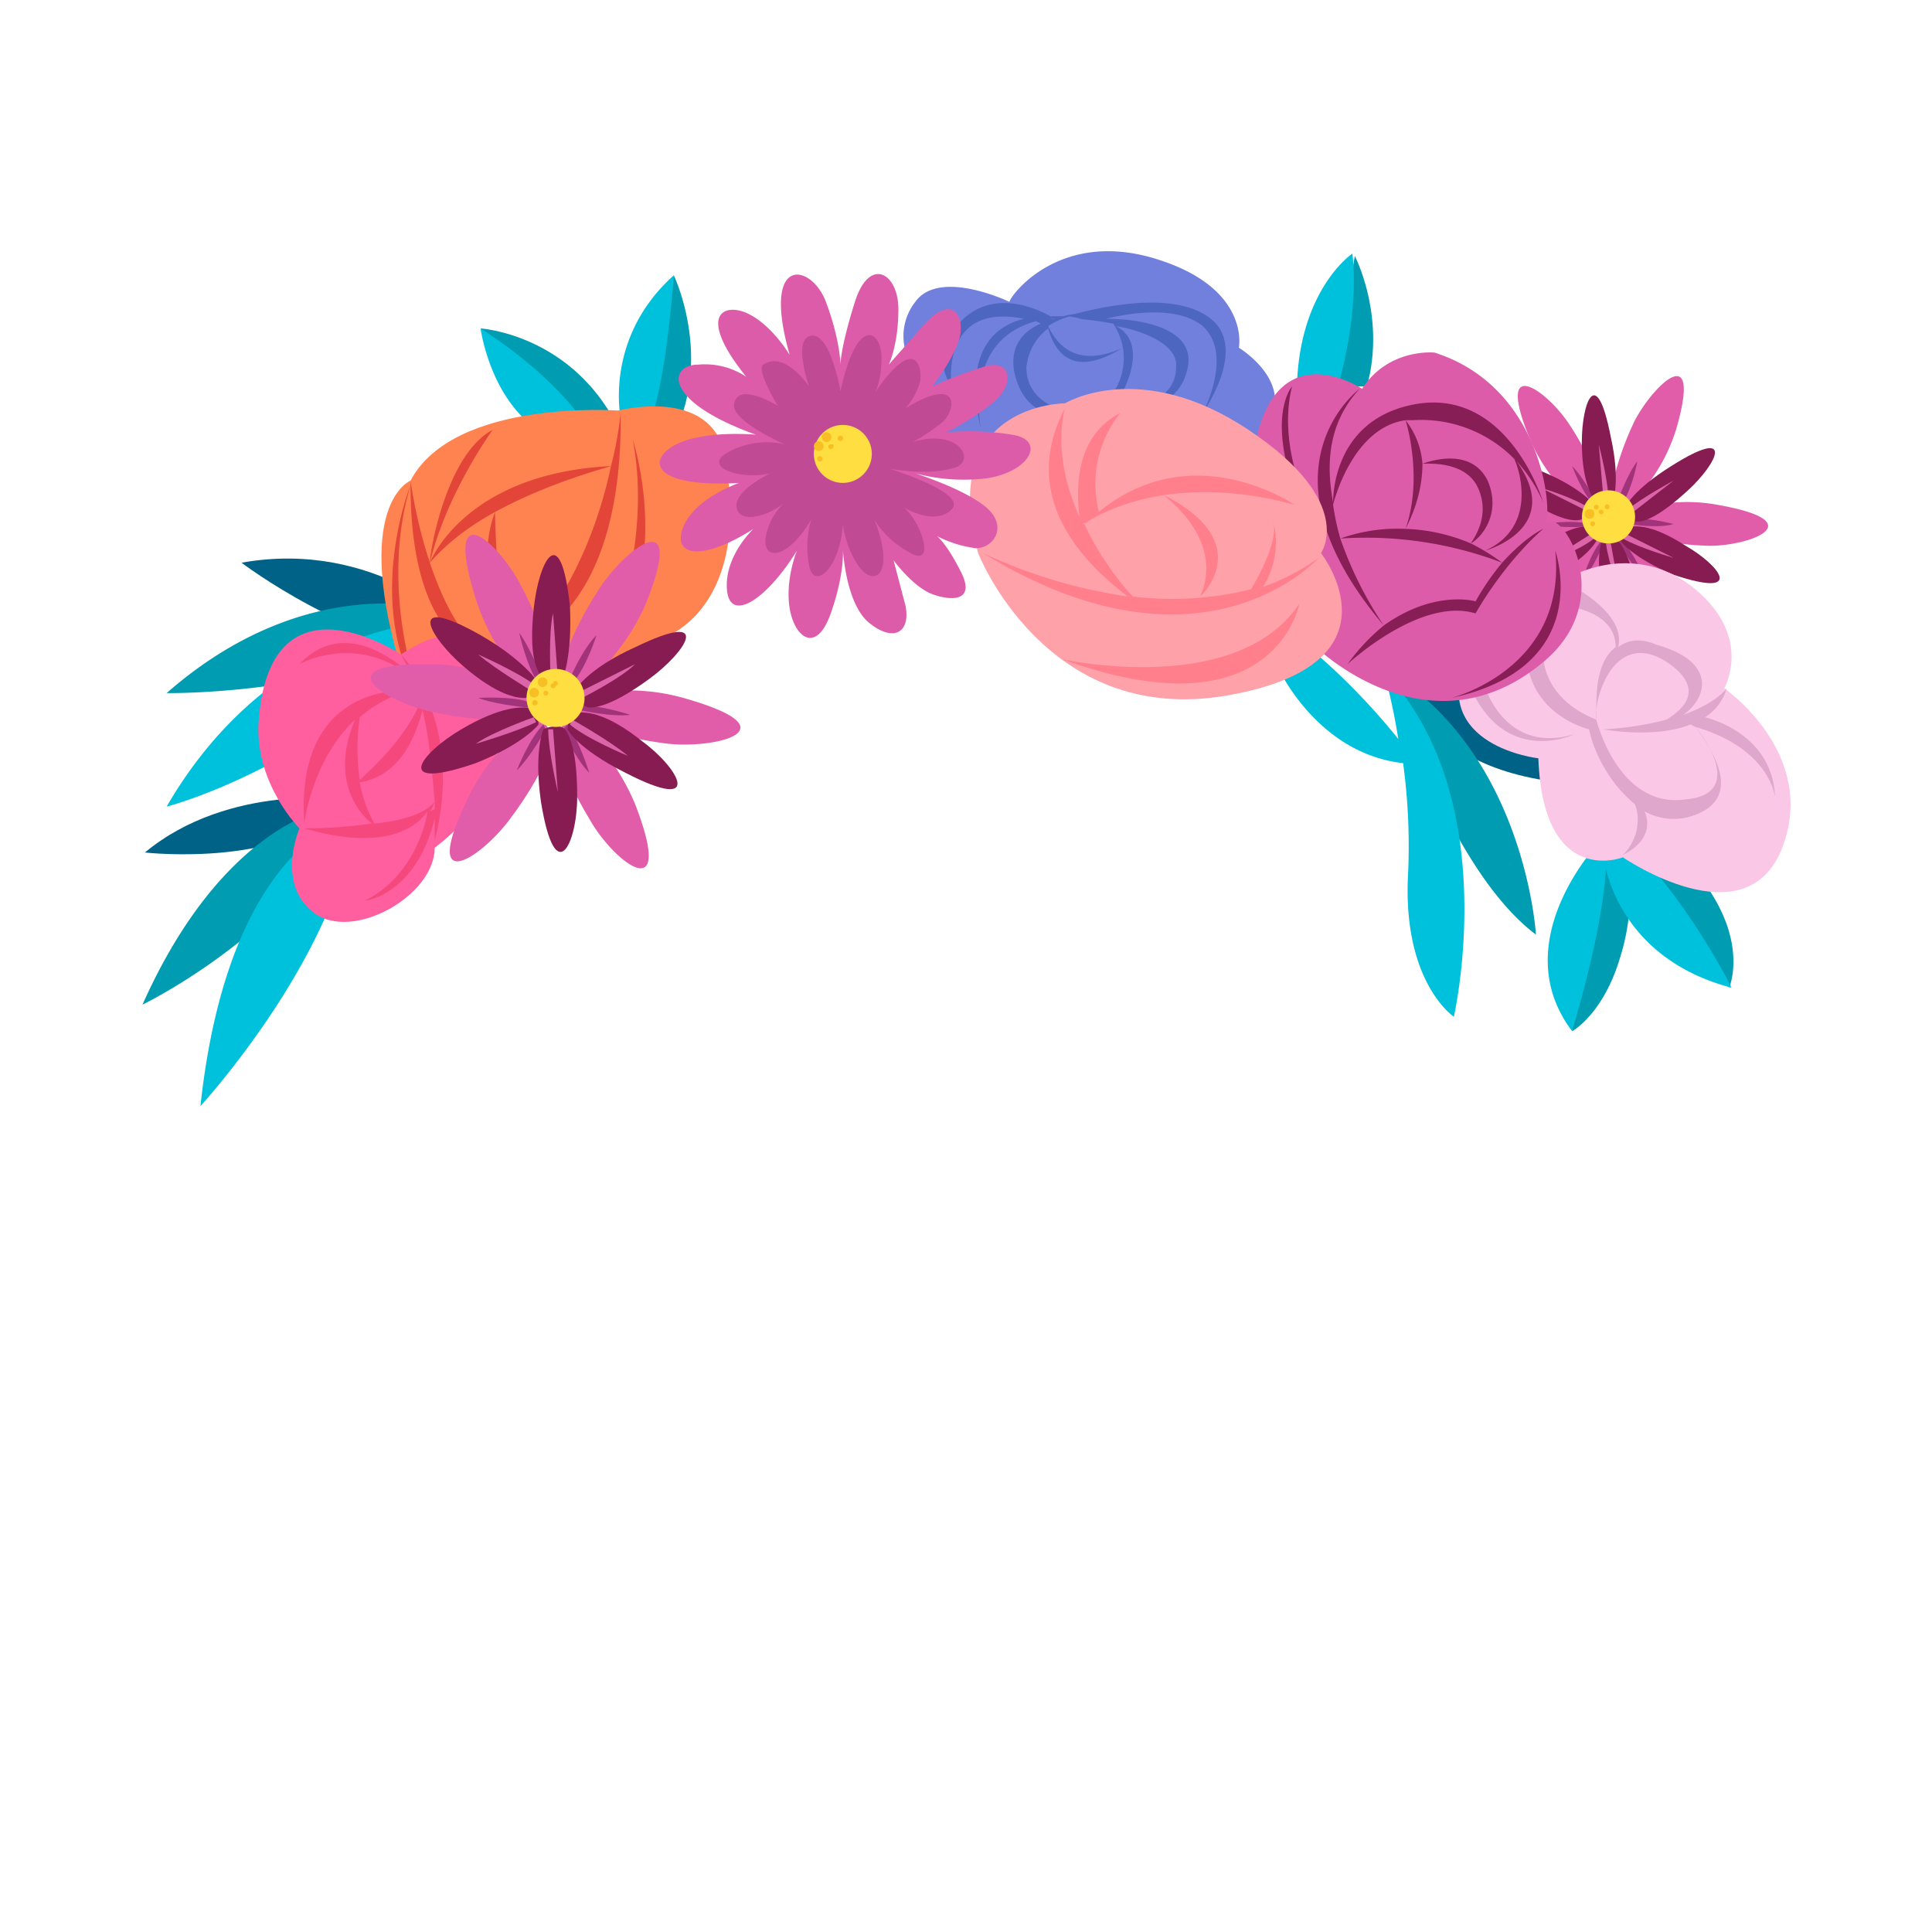 <svg xmlns="http://www.w3.org/2000/svg" id="Assets" viewBox="0 0 800 800"><defs><style>.cls-4{fill:#e15daa}.cls-5{fill:#a1337b}.cls-6{fill:#871c53}.cls-7{fill:#dc65a9}.cls-8{fill:#ffde42}.cls-9{fill:#f7bf24}.cls-14{fill:#dd5ca9}</style></defs><path id="Forma_2031" d="M100 233s46 35 89 37l3-10s-36-37-92-27ZM60 353s61 7 84-22c0 0-49-7-84 22Zm538-79s-18-1-9 16l10 16s12 14 47 18c0 0-19-43-48-50Z" data-name="Forma 2031" style="fill:#006287"/><path id="Forma_2030" d="M59 416s54-26 82-72l-6-9s-43 7-76 81Zm10-129s69 1 116-25l-6-10s-53-15-110 35Zm130-151c6 9 36 35 36 35l17-1c-20-32-53-34-53-34Zm70 34h14c9-29-4-56-4-56-5 14-10 56-10 56Zm394 181s-13 59-12 76c0 0 13-7 20-31a89 89 0 0 0 2-45ZM552 160h14c8-29-5-54-5-54Zm154 206c-19-24-29-11-29-11l39 54s8-18-10-43Zm-125-84-4 2s23 76 59 103c0 0-4-69-55-105Z" data-name="Forma 2030" style="fill:#009cb1"/><path id="Forma_2029" d="M69 334s56-14 111-67l-11-8s-60 6-100 75Zm14 124s57-62 64-120c0 0-52 9-64 120Zm471-298s9-29 6-55c0 0-24 16-23 61Zm118 186-7 6v-5l-3 2s-39 41-11 78c0-1 12-38 14-67 3 12 14 39 52 49 0 0-17-35-45-63ZM199 136s6 46 44 49l-4-14s-12-17-40-35Zm380 170c-8-10-23-27-41-41l-9 11s16 36 52 40a255 255 0 0 1 2 47c-2 44 19 58 19 58s21-91-29-143a255 255 0 0 1 6 28ZM257 173l12 2c7-17 10-61 10-61-29 26-22 59-22 59Z" data-name="Forma 2029" style="fill:#00c1dc"/><path id="Forma_1961" d="M677 174a121 121 0 0 0-10 30l6 6s14-10 21-32c11-38-9-19-17-4Z" class="cls-4" data-name="Forma 1961"/><path id="Forma_1962" d="m670 207 2 1c4-6 6-17 6-17-4 5-8 16-8 16Z" class="cls-5" data-name="Forma 1962"/><path id="Forma_1961-2" d="M650 176c-9-14-32-31-16 7 9 20 24 29 24 29l6-7a121 121 0 0 0-14-29Z" class="cls-4" data-name="Forma 1961"/><path id="Forma_1962-2" d="M651 193s4 11 9 16l1-1s-5-10-10-15Z" class="cls-5" data-name="Forma 1962"/><path id="Forma_1961-3" d="M661 221s-14 10-22 31c-13 38 8 20 17 5a121 121 0 0 0 11-29Z" class="cls-4" data-name="Forma 1961"/><path id="Forma_1962-3" d="M663 224c-5 6-8 17-8 17 5-6 9-16 9-16Z" class="cls-5" data-name="Forma 1962"/><path id="Forma_1961-4" d="M622 207c-40 3-15 16 2 17a121 121 0 0 0 32-1l4-9s-16-9-38-7Z" class="cls-4" data-name="Forma 1961"/><path id="Forma_1962-4" d="M639 217c7 2 18 1 18 1l1-1c-7-2-19 0-19 0Z" class="cls-5" data-name="Forma 1962"/><path id="Forma_1961-5" d="M711 209c-22-4-38 4-38 4l3 8a121 121 0 0 0 32 5c17 0 43-10 3-17Z" class="cls-4" data-name="Forma 1961"/><path id="Forma_1962-5" d="M675 215v2s11 2 18 0c0 0-11-3-18-2Z" class="cls-5" data-name="Forma 1962"/><path id="Forma_1961-6" d="M698 248c-10-20-26-28-26-28l-5 8a122 122 0 0 0 16 27c10 14 34 29 15-7Z" class="cls-4" data-name="Forma 1961"/><path id="Forma_1962-6" d="m671 223-1 1s5 10 11 15c0 0-5-11-10-16Z" class="cls-5" data-name="Forma 1962"/><path id="Forma_1959" d="M667 181c-6-31-12-14-12 2s4 22 5 24c3 3 8 0 8 0s3-8-1-26Z" class="cls-6" data-name="Forma 1959"/><path id="Forma_1961-7" d="m662 184 2 23h2c0-8-4-23-4-23Z" class="cls-7" data-name="Forma 1961"/><path id="Forma_1959-2" d="M678 248c-2-16-6-21-7-23-3-3-8 0-8 0s-3 8 2 26c9 30 14 13 13-3Z" class="cls-6" data-name="Forma 1959"/><path id="Forma_1961-8" d="M667 225h-2c1 8 6 22 6 22l-4-22Z" class="cls-7" data-name="Forma 1961"/><path id="Forma_1959-3" d="M638 195c-29-12-18 3-5 12s20 9 22 8c4 0 5-6 5-6s-5-7-22-14Z" class="cls-6" data-name="Forma 1959"/><path id="Forma_1961-9" d="m638 202 20 10 1-1c-7-5-21-9-21-9Z" class="cls-7" data-name="Forma 1961"/><path id="Forma_1959-4" d="M692 193c-16 10-19 17-19 17s1 6 5 6c3 0 9-2 21-13s20-27-7-10Z" class="cls-6" data-name="Forma 1959"/><path id="Forma_1961-10" d="m674 211 1 2 18-14s-13 7-19 12Z" class="cls-7" data-name="Forma 1961"/><path id="Forma_1959-5" d="M698 226c-14-9-20-8-23-8-4 0-4 6-4 6s5 7 22 14c30 10 19-4 5-12Z" class="cls-6" data-name="Forma 1959"/><path id="Forma_1961-11" d="m673 221-1 2c7 4 21 8 21 8l-20-10Z" class="cls-7" data-name="Forma 1961"/><path id="Forma_1959-6" d="M657 218c-3 0-9 1-22 10s-23 25 5 12c17-8 21-16 21-16s0-5-4-6Z" class="cls-6" data-name="Forma 1959"/><path id="Forma_1961-12" d="m659 221-19 12s14-5 20-10Z" class="cls-7" data-name="Forma 1961"/><path id="Elipse_1951" d="M677 213a11 11 0 1 0-10 12 11 11 0 0 0 10-12Z" class="cls-8" data-name="Elipse 1951"/><path id="Elipse_1952_copia_4" d="M659 211a2 2 0 1 0 1 1 1 1 0 0 0-1-1Zm0 5a1 1 0 1 0 1 0 1 1 0 0 0-1 0Zm3-6a1 1 0 1 0-2 0 1 1 0 0 0 2 0Zm1 1a1 1 0 1 0 0 2 1 1 0 0 0 0-2Zm3-2a1 1 0 0 0-1 0 1 1 0 1 0 1 0Z" class="cls-9" data-name="Elipse 1952 copia 4"/><path id="Forma_2047" d="M528 166c0-13-15-22-15-22s5-25-35-37-60 16-60 18c0 0-29-14-39 0a23 23 0 0 0-1 27s-8 42 53 42c0 0 54 26 88-9a24 24 0 0 0 9-19Z" data-name="Forma 2047" style="fill:#7080dc"/><path id="Forma_2048" d="M500 131c-16-11-47-3-55-1a47 47 0 0 0-5 1 47 47 0 0 0-5 0c-7-4-28-13-41 7a19 19 0 0 0 0 22s-5-35 30-28c-12 3-25 13-18 45 0-2-7-36 23-44l2 1c-7 3-13 9-11 20 5 23 25 17 25 17s-20-2-20-19c1-8 5-13 9-16 7 24 27 10 31 8a26 26 0 0 1-5 20c2-2 5-2 5-2s11-20-3-27c12 2 26 8 25 17 0 15-19 17-19 17s21 2 24-18c2-15-19-19-34-19 8-2 29-6 40 3 13 12 0 36 0 36s20-28 2-40Zm-63 1h-1Zm0 0h-2a4 4 0 0 1 2 0Zm24 2a28 28 0 0 1 4 10c-22 10-29-5-31-9a33 33 0 0 1 9-4l5 1h-2a141 141 0 0 1 15 2Zm-55 43Z" data-name="Forma 2048" style="fill:#4d66bf"/><path id="Forma_2043" d="M714 285s12-21-12-41-50-6-50-6-30-3-45 34 30 42 30 42c2 54 35 41 35 41s51 35 66-4-24-66-24-66Z" data-name="Forma 2043" style="fill:#fbc7e7"/><path id="Forma_2044" d="m614 282-7-2c14 39 45 24 45 24-30 9-38-22-38-22Zm121 48c-1-25-25-32-29-33a21 21 0 0 0 9-12s-4 6-18 11c10-7 14-22-11-29-7-3-12-2-16 1 4-15-23-28-25-28s-6 8-6 10c28 1 30 13 30 18-8 6-8 19-8 26 1-11 10-32 29-20 18 12 5 21 0 24a130 130 0 0 1-26 4s21 4 36-2l2 1c6 7 19 28-4 30-28 4-37-33-37-33v-4a13 13 0 0 0 0 4c-25-10-22-30-22-30l-7 1c0 27 26 33 26 33 2 10 9 23 19 31 2 5 2 14-5 21 0 0 14-6 9-18a25 25 0 0 0 22 1c19-8 5-28-1-36 31 9 33 29 33 29Z" data-name="Forma 2044" style="fill:#dea7cb"/><path id="Forma_2039" d="M640 217a2 2 0 0 1 0 1 3 3 0 0 1 0-1c3-7-2-57-46-71 0 0-19-2-30 15 0 0-37-25-45 27s26 80 26 80 46 45 93 7c34-27 7-67 2-58Z" class="cls-14" data-name="Forma 2039"/><path id="Forma_2040" d="M535 160s-8 9-2 33l5 7s-8-20-3-40Zm109 68c5 49-43 61-43 61 60-13 43-61 43-61Zm-86 47s30-28 53-21c0 0 11-20 28-35 0 0-7 3-17 14a84 84 0 0 0-13-8c4-2 13-12 7-26-7-14-24-8-27-7a33 33 0 0 0-7-18h3a54 54 0 0 1 42 16c2 4 10 28-12 38 0 0 33-9 13-37a61 61 0 0 1 11 17s-15-50-56-40c-29 7-31 34-31 40-3-16-2-33 11-47 0 0-45 33 10 98a83 83 0 0 0-15 16Zm31-83c3 0 18-1 23 10s-1 20-3 23a75 75 0 0 0-27-6c2-4 7-14 7-27Zm-37 17c1-4 9-32 30-35 1 3 7 25 0 45a70 70 0 0 0-27 4 103 103 0 0 1-3-14Zm3 14a159 159 0 0 1 67 10 107 107 0 0 0-11 16s-17-5-38 10a155 155 0 0 1-18-36Z" data-name="Forma 2040" style="fill:#871f56"/><path id="Forma_2035" d="M300 188c-6-28-44-18-44-18s-68-5-86 29c0 0-25 10-3 81 0 0 1 23 26 23s74-24 82-39c0 0 37-12 25-76Z" data-name="Forma 2035" style="fill:#ff8350"/><path id="Forma_2036" d="M178 233c7-29 26-55 26-55-19 10-26 50-26 55a199 199 0 0 1-8-34v2c-1 2-19 50 4 88-1-2-17-45-4-88 0 69 33 71 33 71-12-7-20-24-25-39Zm84-51c9 47-13 93-13 93 31-39 13-93 13-93Zm-5-11a151 151 0 0 1-4 22c-61 3-75 40-75 40 7-8 16-15 27-21-11 28 9 72 9 72-8-25-9-67-9-72 22-12 45-18 48-19-4 19-13 47-33 71 0 0 38-13 37-93Z" data-name="Forma 2036" style="fill:#e34538"/><path id="Forma_2025" d="M193 285s8-37-27-14c0 0-55-37-59 29-1 25 17 43 17 43s-10 23 6 35 50-7 50-27c0 0 48-34 13-66Z" data-name="Forma 2025" style="fill:#ff5f9e"/><path id="Forma_2027" d="M176 287v-3 2c-5-10-10-15-10-15a61 61 0 0 1 4 8c-7-6-28-23-46-4 0 0 23-13 46 5a91 91 0 0 1 4 11c-7 16-21 28-25 32a86 86 0 0 1 0-26 55 55 0 0 1 20-11s-47-4-43 55c0 0 3-26 21-43-11 26 3 40 7 43a198 198 0 0 1-28 2c34 10 47-1 51-7 0 1-4 26-26 37 0 0 21-2 29-34v9c7-27 2-48-4-61Zm-21 54a55 55 0 0 1-6-17c17-3 23-19 26-30 3 13 4 27 5 38-4 5-14 8-25 9Zm23-5a16 16 0 0 0 2-4v3Z" data-name="Forma 2027" style="fill:#f5497e"/><path id="Forma_2021" d="M547 229s15-21-30-51-76-11-76-11-53 0-36 62c0 0 28 72 103 59s39-59 39-59Z" data-name="Forma 2021" style="fill:#ffa1a9"/><path id="Forma_2023" d="M440 273c88 32 98-23 98-23-26 39-98 23-98 23Zm83-30a35 35 0 0 0 4-28c3 8-6 24-9 29-16 4-33 5-49 3a122 122 0 0 1-20-30c1-1 13-9 33-12 2 2 25 19 15 42 0 0 24-22-15-42 14-2 32-2 54 4 0 0-42-29-81 3-6-25 9-41 9-41-20 10-18 34-17 43-12-26-6-45-6-45-21 40 13 68 26 78a213 213 0 0 1-60-18c91 56 139 2 139 2a88 88 0 0 1-23 12Zm-75-26a16 16 0 0 1 3-1l-2 1h-1Z" data-name="Forma 2023" style="fill:#ff7f8d"/><path id="Forma_1961-13" d="M248 244a142 142 0 0 0-16 33l7 9s17-11 28-35c18-44-8-24-19-7Z" class="cls-4" data-name="Forma 1961"/><path id="Forma_1962-7" d="m236 281 1 2c6-7 10-20 10-20-6 6-11 18-11 18Z" class="cls-5" data-name="Forma 1962"/><path id="Forma_1961-14" d="M216 243c-9-18-33-40-19 5 8 25 24 38 24 38l8-8a142 142 0 0 0-13-35Z" class="cls-4" data-name="Forma 1961"/><path id="Forma_1962-8" d="M215 262s3 14 8 21l2-1s-5-13-10-20Z" class="cls-5" data-name="Forma 1962"/><path id="Forma_1961-15" d="M224 297s-19 10-30 33c-21 43 6 25 18 8a142 142 0 0 0 18-32Z" class="cls-4" data-name="Forma 1961"/><path id="Forma_1962-9" d="M225 300c-6 6-11 19-11 19 6-6 12-17 12-17Z" class="cls-5" data-name="Forma 1962"/><path id="Forma_1961-16" d="M180 275c-48-1-20 16 0 20a142 142 0 0 0 37 3l5-9s-16-13-42-14Z" class="cls-4" data-name="Forma 1961"/><path id="Forma_1962-10" d="M198 289c8 3 21 4 21 4l1-2c-8-3-22-2-22-2Z" class="cls-5" data-name="Forma 1962"/><path id="Forma_1961-17" d="M283 289c-25-7-44 0-44 0l2 10a142 142 0 0 0 36 9c20 2 52-6 6-19Z" class="cls-4" data-name="Forma 1961"/><path id="Forma_1962-11" d="M240 292v2s13 3 21 2c0 0-12-4-21-4Z" class="cls-5" data-name="Forma 1962"/><path id="Forma_1961-18" d="M263 333c-10-24-27-36-27-36l-7 8a142 142 0 0 0 15 34c10 18 36 38 19-6Z" class="cls-4" data-name="Forma 1961"/><path id="Forma_1962-12" d="m235 300-2 2s5 12 11 18c0 0-4-13-9-20Z" class="cls-5" data-name="Forma 1962"/><path id="Forma_1959-7" d="M236 251c-4-37-13-18-15 1s1 25 3 28c2 4 9 1 9 1s4-9 3-30Z" class="cls-6" data-name="Forma 1959"/><path id="Forma_1961-19" d="M229 254c-2 8-1 27-1 27h3l-2-27Z" class="cls-7" data-name="Forma 1961"/><path id="Forma_1959-8" d="M234 302c-3-3-9 0-9 0s-4 9-1 30c6 37 15 17 15-2s-3-25-5-28Z" class="cls-6" data-name="Forma 1959"/><path id="Forma_1961-20" d="M229 302h-2c0 9 4 26 4 26l-2-26Z" class="cls-7" data-name="Forma 1961"/><path id="Forma_1959-9" d="M199 263c-32-18-21 1-7 13s22 13 25 13c5 0 6-6 6-6s-5-9-24-20Z" class="cls-6" data-name="Forma 1959"/><path id="Forma_1961-21" d="M198 271c7 6 22 15 22 15l2-2c-8-6-24-13-24-13Z" class="cls-7" data-name="Forma 1961"/><path id="Forma_1959-10" d="M263 268c-20 9-25 18-25 18s1 6 6 7c3 0 10-1 25-12s27-29-6-13Z" class="cls-6" data-name="Forma 1959"/><path id="Forma_1961-22" d="m239 287 2 2s16-8 22-14l-24 12Z" class="cls-7" data-name="Forma 1961"/><path id="Forma_1959-11" d="M266 307c-15-12-23-12-26-12-5 0-5 7-5 7s4 8 24 18c33 17 22-2 7-13Z" class="cls-6" data-name="Forma 1959"/><path id="Forma_1961-23" d="m237 298-1 2c7 6 24 13 24 13-7-6-23-15-23-15Z" class="cls-7" data-name="Forma 1961"/><path id="Forma_1959-12" d="M218 293c-2 0-10-1-27 9s-29 26 6 14c20-8 26-16 26-16s0-6-5-7Z" class="cls-6" data-name="Forma 1959"/><path id="Forma_1961-24" d="M221 297s-17 6-24 11c0 0 17-5 25-9Z" class="cls-7" data-name="Forma 1961"/><path id="Elipse_1951-2" d="M230 277a12 12 0 1 0 12 13 12 12 0 0 0-12-13Z" class="cls-8" data-name="Elipse 1951"/><path id="Elipse_1952_copia_4-2" d="M226 281a2 2 0 1 0 0 3 2 2 0 0 0 0-3Zm-5 9a1 1 0 0 0 1 2 1 1 0 0 0-1-2Zm1-5a2 2 0 1 0 1 1 2 2 0 0 0-1-1Zm4 1a1 1 0 1 0 1 1 1 1 0 0 0-1-1Zm3-3a1 1 0 1 0 1 1 1 1 0 0 0 1-1 1 1 0 0 0-2 0Z" class="cls-9" data-name="Elipse 1952 copia 4"/><path id="Forma_2019" d="M409 198c18-3 24-16 10-18a110 110 0 0 0-27-1s12-6 20-13 7-18-5-14a189 189 0 0 0-21 8s8-10 11-19-2-20-14-7l-15 17s4-8 4-23-12-22-18-3-6 26-6 26 0-10-6-26-27-20-15 22c0 0-7-12-17-17s-22 0-1 26a31 31 0 0 0-20-5c-12 0-15 15 24 29 0 0-21-2-33 4s-11 18 26 16c0 0-18 6-23 18s7 15 29 1c0 0-12 11-11 25s16 5 29-16c0 0-5 12-3 24s11 19 17 2 5-27 5-27 1 23 11 31 17 4 15-7l-5-19s8 11 16 14 18 3 12-9-10-15-10-15a49 49 0 0 0 16 5c8 0 14-10 3-18-8-6-22-11-28-13h-3 3a78 78 0 0 0 30 2Z" class="cls-14" data-name="Forma 2019"/><path id="Forma_2017" d="M394 194c11-2 4-17-16-11a75 75 0 0 0 12-8c6-5 8-20-15-6a29 29 0 0 0 6-11c1-6-2-20-19 5 0 0 3-4 3-15s-10-18-17 14c0 0-4-24-12-23s-1 21-1 21-10-15-19-9c-3 2 6 17 6 17s-16-10-18-1c-2 7 21 17 21 17a33 33 0 0 0-23 3c-12 6 4 12 17 9 0 0-15 7-14 14s13 4 20-2a25 25 0 0 0-8 15c-1 9 9 9 19-8 0 0-3 8-1 19s13 1 14-17c0 0 1 10 7 18s15 3 6-20c0 0 4 8 15 14s4-14-3-19c0 0 13 8 20 1s-26-17-26-17 15 3 26 0Z" data-name="Forma 2017" style="fill:#c04a94"/><path id="Elipse_1951-3" d="M348 176a12 12 0 1 0 13 12 12 12 0 0 0-13-12Z" class="cls-8" data-name="Elipse 1951"/><path id="Elipse_1952_copia_4-3" d="M344 180a2 2 0 1 0 0 2 2 2 0 0 0 0-2Zm-5 9a1 1 0 0 0 1 2 1 1 0 0 0-1-2Zm1-6a2 2 0 1 0 1 2 2 2 0 0 0-1-2Zm7-2a1 1 0 1 0 2 1 1 1 0 0 0-2-1Zm-3 3a1 1 0 1 0 1 1 1 1 0 0 0 0-1Z" class="cls-9" data-name="Elipse 1952 copia 4"/></svg>